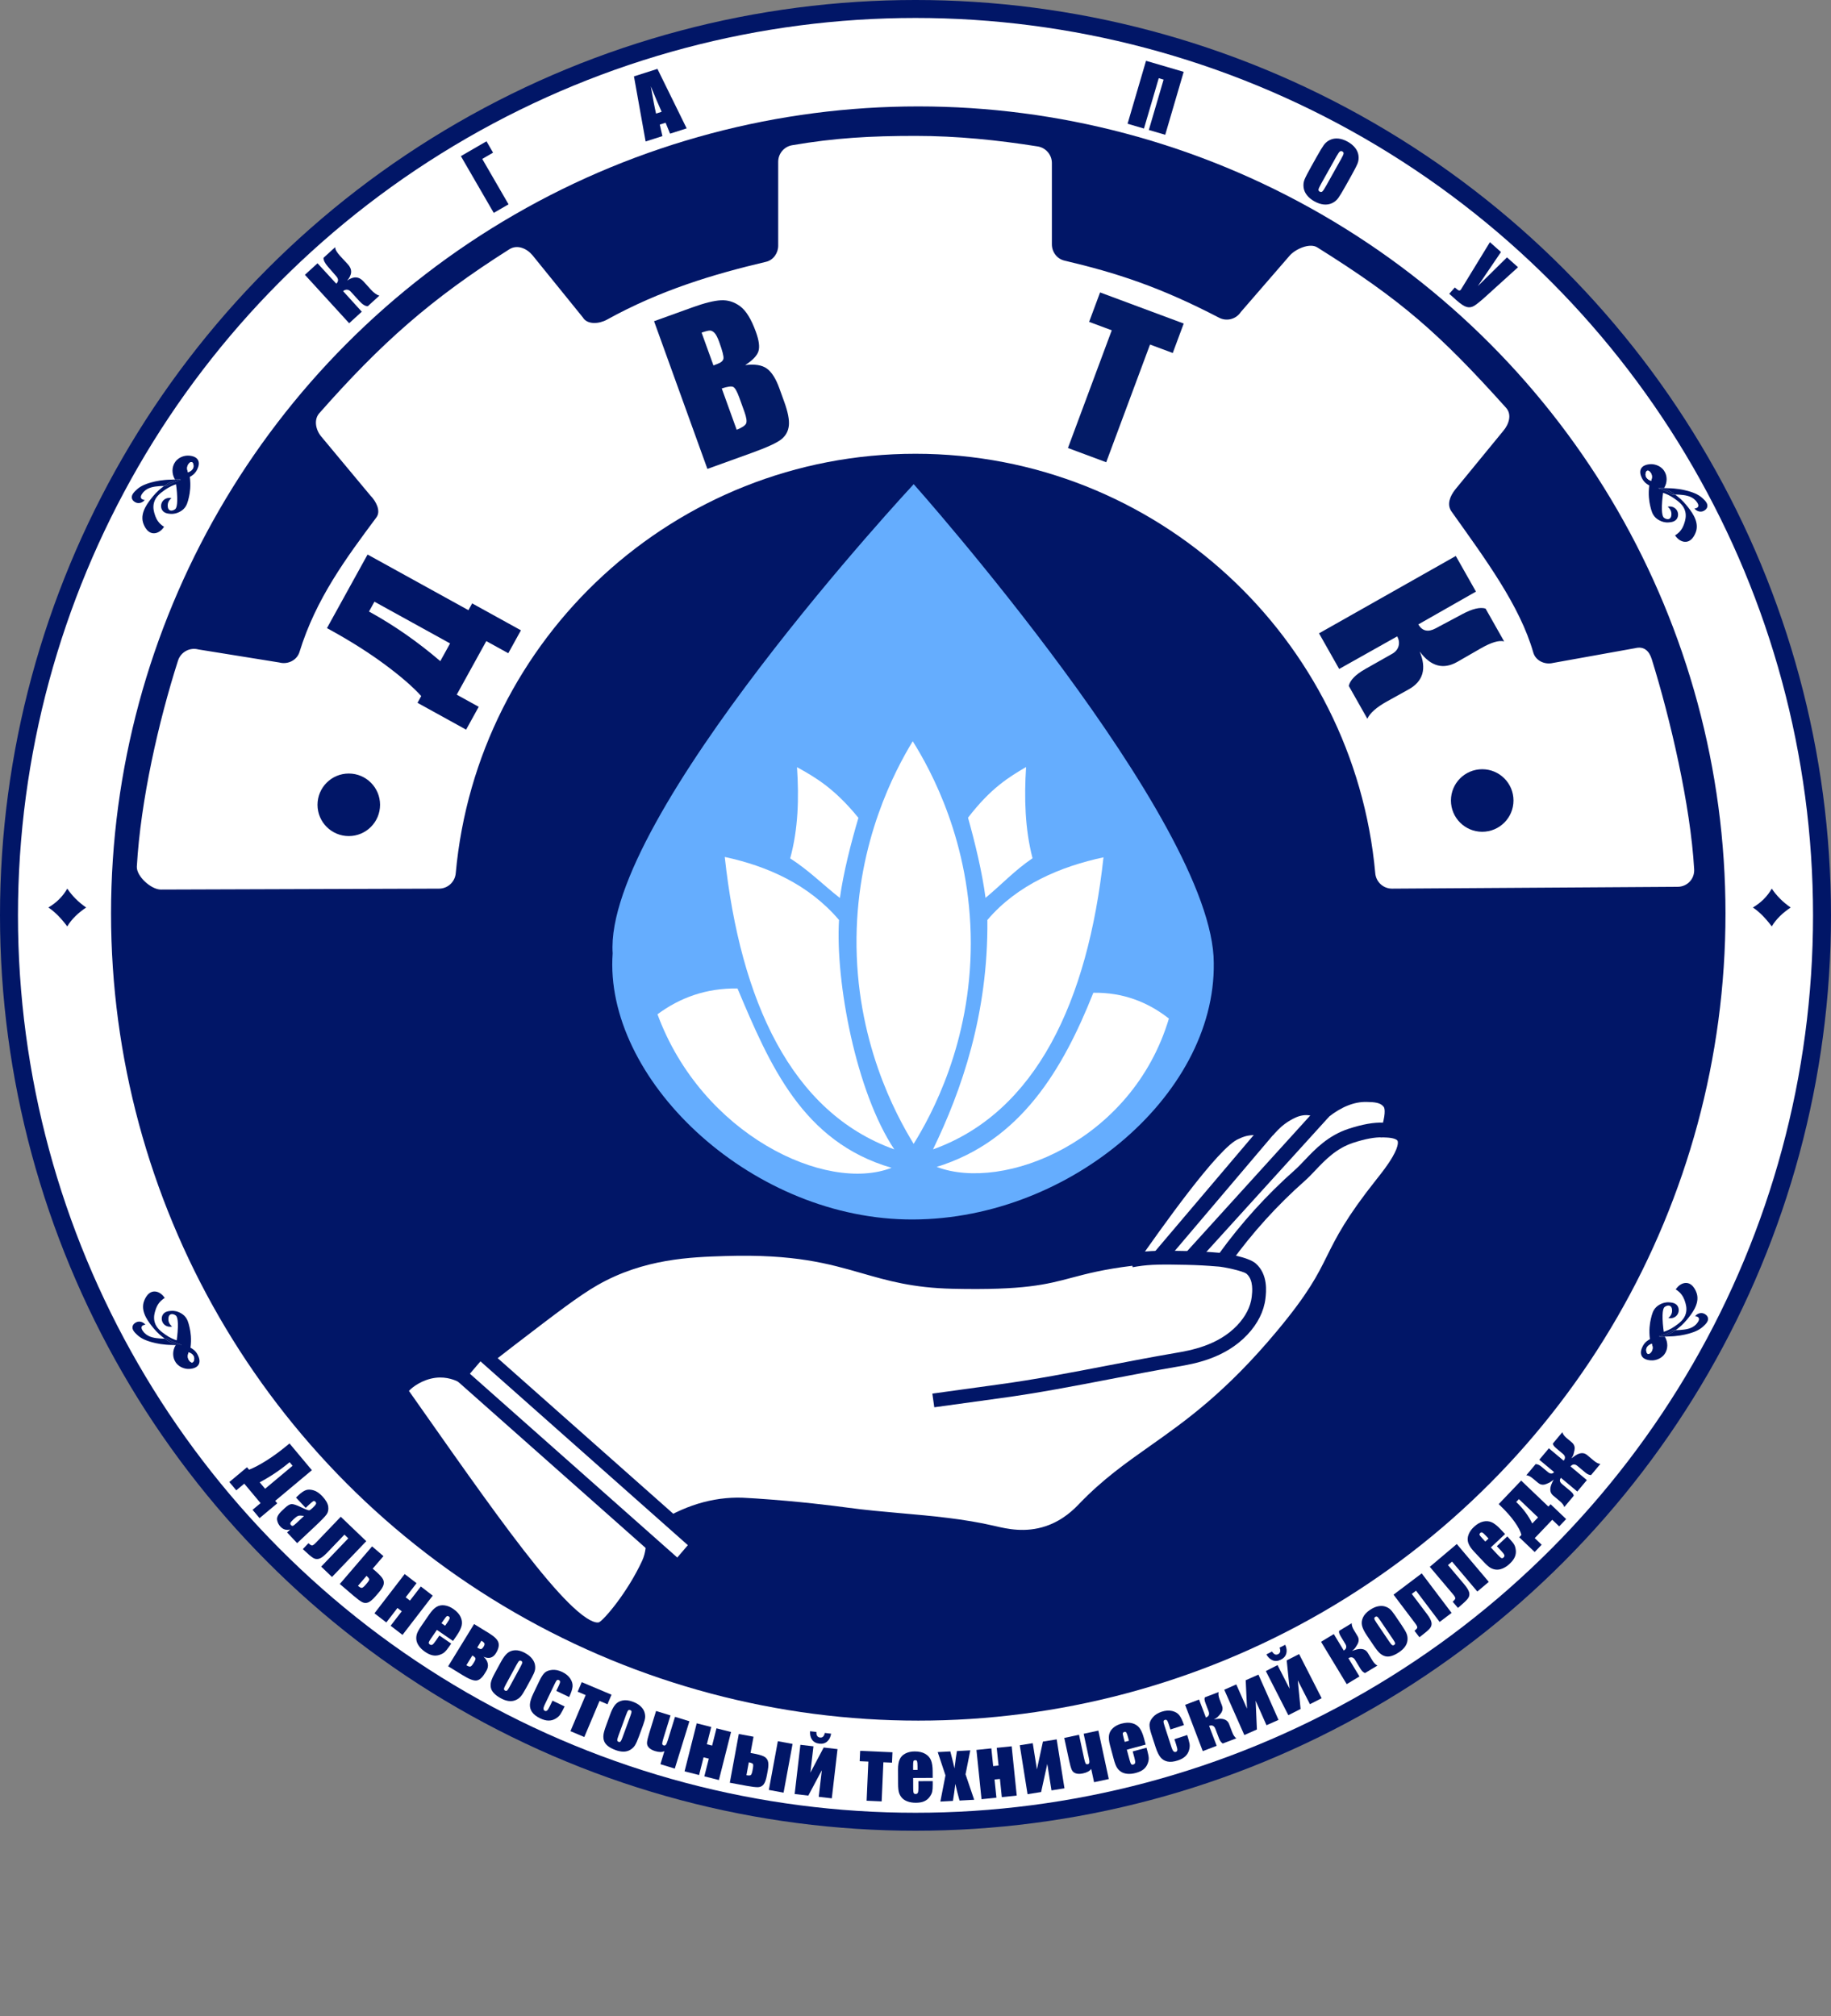 <?xml version="1.0" encoding="utf-8"?>
<!-- Generator: Adobe Illustrator 26.3.1, SVG Export Plug-In . SVG Version: 6.00 Build 0)  -->
<svg version="1.1" id="Слой_1" xmlns="http://www.w3.org/2000/svg" xmlns:xlink="http://www.w3.org/1999/xlink" x="0px" y="0px"
	 viewBox="0 0 1987 2188.447" style="enable-background:new 0 0 1987 2188.447;" xml:space="preserve">
<rect x="0" y="0" width="1987" height="2188.447" fill="#808080" stroke="none"/>
<style type="text/css">
	.st0{fill:#011667;}
	.st1{fill:#FFFFFF;}
	.st2{enable-background:new    ;}
	.st3{fill:#031B66;}
	.st4{fill:#65ADFE;}
</style>
<g id="Layer_1">
	<g>
		<circle class="st0" cx="993.5" cy="993.5" r="993.5"/>
	</g>
	<g>
		<circle class="st1" cx="993.5" cy="993.5" r="974"/>
	</g>
	<g>
		<circle class="st0" cx="996.5" cy="991.5" r="876"/>
	</g>
	<g id="Layer_4">
		<g>
			<path class="st1" d="M476.386,964.5c9.463,0,17.325-7.236,18.177-16.661
				C517.629,692.545,732.199,492.5,993.5,492.5s475.871,200.045,498.937,455.339
				c0.852,9.425,8.714,16.661,18.177,16.661L1820.5,962.5c10.489,0,18.595-8.528,18-19
				c-3.962-69.701-26.027-163.883-46-228c-2.881-9.25-8.601-14.35-18-12l-89.071,16.018
				c-8.986,2.246-18.944-2.353-21.497-11.256
				c-14.593-50.905-51.502-100.687-88.766-153.118
				c-5.349-7.526-1.667-16.644,4.056-23.874l52.003-63.442
				c6.275-7.328,9.719-17.906,3.12-25.252C1561.5,361.5,1520.5,325.5,1429.5,268.5
				c-8.353-5.232-24,2-30,9l-52.912,61.084c-5.1,7.809-15.299,10.582-23.575,6.281
				c-64.302-33.416-110.763-48.551-167.975-62.043
				c-8.043-1.897-13.538-9.363-13.538-17.627v-88.228
				c0-8.998-6.559-16.628-15.445-18.041c-43.175-6.862-87.448-11.427-132.555-11.427
				c-48.722,0-87.471,2.161-133.915,10.142C850.854,159.142,844.5,166.761,844.5,175.62
				v91.001c0,8.126-5.267,15.66-13.175,17.529
				c-57.209,13.522-114.449,30.602-172.733,62.828
				C650.256,351.588,637.336,352.707,632.5,344.5l-54.685-67.526
				C571.5,269.5,561.264,265.158,552.7,270.578C467.5,324.5,413.5,372.5,346.5,448.5
				c-6.111,6.932-4,18,2.086,25.271l53.37,64.069
				C408.011,543.963,413.635,554.587,408.5,561.5
				c-32.873,44.25-65.652,88.266-83.487,146.124
				c-2.799,9.082-12.78,13.899-21.95,11.404l-87.683-14.127
				c-9.44-2.568-19.216,2.764-22.196,12.082
				C172.108,782.882,152.587,868.631,148.5,940.5c-0.596,10.476,15.507,25,26,25l301.886-1
				H476.386z"/>
		</g>
	</g>
	<g class="st2">
		<path class="st3" d="M709.792,348.637l41.585-15.015
			c13.135-4.742,23.455-7.312,30.96-7.71c7.504-0.398,14.461,1.769,20.87,6.5
			c6.409,4.733,12.113,14.024,17.115,27.877
			c3.383,9.367,4.271,16.428,2.668,21.184c-1.604,4.755-6.372,9.682-14.305,14.782
			c10.424-1.3,18.264-0.043,23.521,3.771c5.256,3.812,9.77,10.938,13.537,21.373
			l5.365,14.858c3.911,10.834,5.57,19.305,4.979,25.416
			c-0.591,6.111-3.248,11.102-7.969,14.971c-4.722,3.869-15.466,8.832-32.231,14.885
			L767.668,508.938L709.792,348.637z M761.378,361.013l12.869,35.645
			c1.759-0.708,3.133-1.243,4.123-1.601c4.092-1.478,6.336-3.424,6.731-5.844
			c0.396-2.418-1.123-8.38-4.556-17.886c-1.811-5.016-3.542-8.363-5.193-10.045
			c-1.651-1.678-3.313-2.514-4.99-2.506
			C768.687,358.785,765.692,359.53,761.378,361.013z M783.256,421.609l16.194,44.853
			c5.803-2.319,9.215-4.595,10.236-6.83c1.021-2.233,0.365-6.586-1.971-13.055
			l-5.398-14.951c-2.479-6.865-4.707-10.76-6.683-11.689
			C793.659,419.011,789.531,419.566,783.256,421.609z"/>
	</g>
	<g class="st2">
		<path class="st3" d="M1284.572,351.163l-11.896,31.964l-24.664-9.179l-47.549,127.762
			l-41.535-15.459l47.549-127.762l-24.564-9.143l11.896-31.964L1284.572,351.163z"/>
	</g>
	<g class="st2">
		<path class="st3" d="M1579.832,603.432l21.872,38.665l-62.567,35.637
			c4.296,7.164,10.452,8.641,18.471,4.428l29.367-15.646
			c10.826-5.804,19.21-7.804,25.147-6.003l20.163,35.643
			c-5.574-1.443-13.994,1.062-25.259,7.516l-25.368,14.593
			c-15.324,8.829-28.997,5.114-41.016-11.146
			c7.742,18.679,3.762,32.381-11.943,41.104l-23.742,13.189
			c-11.274,6.297-18.309,12.534-21.103,18.711l-20.163-35.643
			c1.375-6.262,7.409-12.414,18.1-18.462l28.953-16.378
			c3.665-2.074,5.979-4.855,6.949-8.346c0.968-3.492,0.48-7.026-1.463-10.604
			l-62.957,35.373l-21.873-38.665L1579.832,603.432z"/>
	</g>
	<g>
		<circle class="st0" cx="378.5" cy="873.5" r="33.941"/>
	</g>
	<g>
		<circle class="st0" cx="1608.5" cy="868.833" r="33.941"/>
	</g>
	<g>
		<path class="st4" d="M991.552,525.5c0,0-336.369,361.002-326.697,509.203
			c-9.672,134.901,145.788,285.068,318.099,288.801
			c172.572,3.739,336.369-133.001,334.219-278.351
			C1317.173,891.252,991.552,525.5,991.552,525.5z"/>
	</g>
	<g>
		<path class="st1" d="M1521.961,1234.463c-2.758-4.204-9.337-6.033-17.221-6.34
			c3.241-9.689,6.847-24.15,2.182-30.531c-5.66-7.741-15.765-7.937-23.886-8.094
			c-20.067-0.388-36.513,10.812-45.224,17.661
			c-2.557-0.587-4.901-1.075-6.971-1.474c-7.655-1.474-11.572-2.203-15.924-1.799
			c-7.724,0.717-13.361,3.839-17.693,6.295
			c-8.24,4.672-13.482,10.065-15.039,11.691c-0.96,1.003-1.896,1.988-2.838,2.978
			c-5.889-1.549-12.2,0.281-19.278,0.62
			c-11.067,0.529-16.064,3.754-18.067,4.529
			c-20.83,8.066-68.622,73.072-113.723,137.339
			c-86.28,10.561-72.125,27.648-194.209,24.95
			c-97.159-2.147-112.078-39.743-247.264-35.522
			c-42.671,1.332-91.545,3.82-141.546,32.375
			c-20.308,11.597-44.207,29.914-92.005,66.547
			c-21.259,16.293-38.615,30.079-50.426,39.569
			c-4.188-2.369-15.798-8.184-30.963-6.295
			c-21.484,2.676-37.407,18.709-35.387,21.583
			c102.642,145.956,186.015,266.974,215.858,256.298
			c7.412-2.652,34.201-35.089,50.426-70.145c5.231-11.301,4.967-23.006,5.308-32.375
			c21.114-15.155,52.516-31.987,92.005-32.375c2.702-0.027,6.18,0.017,19.463,0.899
			c50.986,3.388,91.405,8.842,99.082,9.892
			c52.997,7.248,107.118,7.635,159.24,19.784c12.159,2.834,34.389,8.431,59.273,0
			c20.982-7.109,33.842-20.8,38.925-26.079
			c62.364-64.768,121.089-75.212,214.974-187.952
			c67.51-81.068,41.075-80.387,107.929-164.57
			c8.324-10.482,30.547-37.96,23.001-49.461H1521.961z"/>
		<path class="st0" d="M648.296,1774.027c-16.433,0.002-39.574-20.226-76.901-66.571
			c-35.184-43.685-77.81-104.343-127.167-174.58l-13.068-18.591
			c-0.944-1.344-2.263-4.196-0.482-8.216c3.627-8.188,20.745-21.11,40.383-23.557
			c13.108-1.634,24.05,1.815,30.982,5.041
			c15.497-12.412,31.378-24.854,47.256-37.024
			c47.984-36.775,72.051-55.221,92.736-67.032
			c53.185-30.373,106.001-32.022,144.566-33.228
			c77.244-2.411,115.38,8.546,152.263,19.143
			c27.673,7.951,53.812,15.461,95.347,16.379
			c75.693,1.665,97.712-4.176,125.573-11.581
			c15.977-4.245,34.021-9.041,64.828-12.964
			c63.593-90.486,96.975-130.312,115.04-137.308
			c0.209-0.083,0.464-0.209,0.774-0.354c2.833-1.331,8.729-4.099,19.329-4.605
			c2.049-0.099,4.136-0.349,6.153-0.591c3.614-0.433,7.32-0.88,11.111-0.52
			l0.467-0.489c6.037-6.299,12.32-10.465,16.529-12.851
			c4.392-2.49,11.028-6.253,20.299-7.113c5.363-0.497,10.025,0.4,17.753,1.888
			c1.379,0.266,2.781,0.552,4.194,0.855c15.666-11.688,31.426-17.421,46.898-17.158
			c8.541,0.166,21.446,0.415,29.007,10.757c4.277,5.851,4.629,15.314,1.038,28.807
			c6.692,1.369,11.448,4.159,14.188,8.333l0,0
			c8.753,13.339-5.773,34.967-22.774,56.352l-0.571,0.719
			c-32.296,40.667-42.487,61.174-52.343,81.006
			c-10.659,21.448-20.727,41.707-55.681,83.681
			c-56.831,68.244-101.307,99.652-140.547,127.362
			c-25.812,18.228-50.19,35.444-74.739,60.939l-0.333,0.346
			c-5.731,5.96-19.153,19.916-41.189,27.381
			c-25.978,8.801-49.306,3.34-61.839,0.406l-0.995-0.232
			c-32.479-7.57-66.541-10.581-99.481-13.493
			c-19.416-1.716-39.492-3.49-59.164-6.181
			c-14.082-1.926-51.883-6.74-98.633-9.847
			c-12.991-0.862-16.38-0.909-18.965-0.885
			c-29.266,0.287-58.076,10.147-85.675,29.314
			c-0.261,9.113-0.606,20.43-5.805,31.665
			c-15.899,34.351-43.517,69.734-54.135,73.534
			C652.557,1773.668,650.485,1774.027,648.296,1774.027z M443.79,1509.646l11.075,15.757
			c49.226,70.049,91.739,130.546,126.655,173.899
			c18.384,22.825,33.076,38.896,44.915,49.127
			c15.187,13.126,21.563,13.021,23.648,12.317
			c5.294-2.547,30.695-32.024,46.78-66.777c4.102-8.862,4.373-18.337,4.612-26.696
			c0.031-1.087,0.062-2.15,0.099-3.185l0.116-3.186l2.59-1.858
			c30.607-21.968,62.816-33.271,95.731-33.594c2.842-0.025,6.507,0.02,19.958,0.914
			c47.157,3.133,85.315,7.993,99.532,9.937
			c19.364,2.648,39.284,4.409,58.547,6.112
			c33.389,2.951,67.914,6.003,101.287,13.782l1.006,0.235
			c12.061,2.822,32.247,7.547,54.705-0.062
			c19.035-6.448,30.917-18.804,35.991-24.079l0.339-0.353
			c25.405-26.384,50.274-43.947,76.604-62.541
			c38.586-27.248,82.319-58.132,138.056-125.062
			c33.98-40.805,43.719-60.401,54.029-81.148
			c10.155-20.435,20.656-41.565,53.805-83.305l0.575-0.725
			c4.306-5.416,11.514-14.482,16.712-23.475c7.719-13.349,5.633-17.253,5.369-17.653
			v-0.001c-0.914-1.393-4.615-3.121-12.038-3.409l-8.662-0.336l2.75-8.221
			c5.23-15.637,4.408-22.842,3.099-24.634c-3.489-4.771-9.978-5.261-18.764-5.431
			c-13.24-0.274-27.027,5.219-41.082,16.271l-2.442,1.921l-3.029-0.695
			c-2.277-0.522-4.547-1.003-6.748-1.427c-7.52-1.448-10.708-2.029-14.091-1.708
			c-6.49,0.602-11.258,3.305-15.089,5.477c-3.454,1.958-8.608,5.375-13.554,10.534
			l-5.472,5.742l-3.712-0.977c-2.791-0.733-6.239-0.321-10.233,0.158
			c-2.245,0.27-4.566,0.548-7.081,0.668c-8.027,0.384-12.189,2.339-14.425,3.389
			c-0.647,0.304-1.18,0.545-1.607,0.711
			c-21.971,8.507-86.468,100.412-110.748,135.01l-1.66,2.367l-2.87,0.352
			c-31.681,3.878-49.883,8.715-65.943,12.983
			c-27.716,7.366-51.654,13.728-129.199,12.013
			c-43.219-0.955-70.144-8.69-98.65-16.881
			c-35.92-10.319-73.064-20.992-148.268-18.643
			c-37.201,1.162-88.149,2.754-138.526,31.522
			c-19.921,11.376-43.755,29.643-91.239,66.034
			c-16.96,12.999-33.887,26.281-50.344,39.505l-3.436,2.76l-3.836-2.17
			c-4.794-2.712-14.672-7.034-26.959-5.502
			C458.499,1497.178,447.514,1505.439,443.79,1509.646z"/>
	</g>
	<g>
		<path class="st0" d="M1013.886,1527.415l-2.098-14.854
			c23.365-3.3,47.489-6.63,71.703-9.898
			c39.615-5.347,79.655-13.067,118.376-20.534
			c23.997-4.628,48.811-9.413,73.338-13.6l0.2-0.034
			c16.168-2.759,46.264-7.895,67.271-30.101
			c9.041-9.558,14.467-20.201,15.69-30.779
			c0.632-5.462,2.111-18.251-5.493-25.008c-3.671-3.216-26.077-7.823-31.425-8
			l-0.511-0.026c-10.988-0.949-22.134-1.546-33.126-1.772
			c-26.732-0.551-39.059-0.554-53.536,1.71c-1.727,0.27-3.449,0.562-5.117,0.867
			l-2.699-14.756c1.795-0.328,3.646-0.642,5.499-0.932
			c15.668-2.448,28.497-2.457,56.163-1.886
			c11.303,0.232,22.763,0.845,34.061,1.819
			c4.994,0.339,32.303,4.341,40.654,11.763
			c13.438,11.94,11.254,30.832,10.431,37.943
			c-1.599,13.822-8.408,27.435-19.694,39.365
			c-24.447,25.842-57.752,31.525-75.645,34.579l-0.2,0.034
			c-24.369,4.159-49.102,8.929-73.021,13.541
			c-38.926,7.506-79.177,15.268-119.211,20.671
			C1061.314,1520.793,1037.221,1524.119,1013.886,1527.415z"/>
	</g>
	<g>
		<path class="st0" d="M1335.59,1370.444l-12.971-9.369
			c24.17-33.463,51.952-64.16,82.575-91.237
			c3.411-3.017,6.939-6.734,10.675-10.671
			c11.334-11.944,25.44-26.811,47.884-34.109
			c14.935-4.857,27.437-7.05,37.169-6.547l-0.844,15.979
			c-7.652-0.409-18.501,1.596-31.376,5.783
			c-18.581,6.044-30.612,18.722-41.228,29.908
			c-3.983,4.197-7.745,8.162-11.682,11.644
			C1386.053,1308.12,1359.069,1337.937,1335.59,1370.444z"/>
	</g>
	<g>
		<path class="st0" d="M1298.32,1370.681l-11.859-10.74
			c22.269-24.585,47.582-52.458,72.062-79.414
			c24.477-26.951,49.787-54.82,72.047-79.396l11.859,10.74
			c-22.269,24.585-47.582,52.458-72.062,79.414
			C1345.891,1318.235,1320.58,1346.104,1298.32,1370.681z"/>
	</g>
	<g>
		<path class="st0" d="M1263.981,1370.494l-12.186-10.367
			c18.867-22.177,39.419-46.435,59.295-69.894
			c19.88-23.465,40.438-47.729,59.316-69.917l12.186,10.367
			c-18.867,22.177-39.419,46.435-59.295,69.894
			C1303.418,1324.042,1282.86,1348.306,1263.981,1370.494z"/>
	</g>
	<g>
		<path class="st0" d="M73,1005.478c-6.803-9.03-13.636-16.018-20.506-20.506
			C61.559,979.611,68.315,972.723,73,964.466c5.188,7.714,11.926,14.602,20.506,20.506
			C84.97,990.695,77.854,997.347,73,1005.478z"/>
	</g>
	<g>
		<path class="st0" d="M1922.722,1005.478c-6.803-9.03-13.636-16.018-20.506-20.506
			c9.065-5.361,15.821-12.249,20.506-20.506
			c5.188,7.714,11.926,14.602,20.506,20.506
			C1934.692,990.695,1927.577,997.347,1922.722,1005.478z"/>
	</g>
	<g class="st2">
		<path class="st0" d="M565.315,684.112l-13.729,24.881l-23.855-13.163l-32.083,58.143
			l23.855,13.163l-13.682,24.796l-52.756-29.11l4.058-7.354
			c-9.205-10.135-22.371-21.545-39.501-34.232
			c-17.129-12.686-36.665-25.084-58.612-37.193l-4.189-2.312l44.066-79.86
			l109.443,60.39l4.058-7.354L565.315,684.112z M488.422,698.343l-82.083-45.292
			l-5.897,10.688l1.025,0.566c26.506,14.626,51.952,32.386,76.339,53.277
			L488.422,698.343z"/>
	</g>
</g>
<g id="Layer_5">
	<g>
		<path class="st1" d="M990.5,804.5c-19.665,32.378-59.832,108.346-61,213
			c-1.241,111.228,42.274,191.843,62,224c19.397-31.299,62.079-109.508,62-218
			C1053.42,914.252,1010.025,835.686,990.5,804.5z"/>
	</g>
	<g>
		<path class="st1" d="M1069.5,974.5c17.062-14.142,31.756-29.964,51-43
			c-8.286-32.122-9.11-65.344-7-99c-18.277,10.731-38.122,22.607-63,55
			C1057.985,914.197,1066,947.242,1069.5,974.5z"/>
	</g>
	<g>
		<path class="st1" d="M1197.5,930.5c-16.989,155.915-73.057,276.861-185,317c31-64,60-147,59-249
			C1104.293,959.925,1151.366,940.426,1197.5,930.5z"/>
	</g>
	<g>
		<path class="st1" d="M786.5,930.111c17.017,155.915,71.871,277.25,184,317.389
			c-41.641-62.457-64-182-60-249C877.653,959.925,832.711,940.037,786.5,930.111z"/>
	</g>
	<g>
		<path class="st1" d="M1186.5,1077.5c31.984-0.478,58.837,9.869,82,28
			c-39.95,133.659-179.926,188.545-252,161C1107.616,1238.456,1153.5,1160.5,1186.5,1077.5z"/>
	</g>
	<g>
		<path class="st1" d="M800.344,1072.85c-33.874-0.478-62.313,9.869-86.844,28
			c48.091,130.673,182.734,194.27,254,166.65
			C871.001,1239.456,835.294,1155.85,800.344,1072.85z"/>
	</g>
	<g>
		<path class="st1" d="M911.461,974.658c-18.053-14.142-33.6-29.964-53.961-43
			c8.767-32.122,9.639-65.344,7.406-99c19.338,10.731,40.335,22.607,66.658,55
			c-7.92,26.697-16.4,59.742-20.103,87H911.461z"/>
	</g>
</g>
<g id="Layer_2">
	<g class="st2">
		<g>
			<path class="st0" d="M330.894,298.275l13.689-12.51l20.342,22.131
				c2.514-2.417,2.54-5.06,0.077-7.928l-9.107-10.489
				c-3.372-3.864-4.969-7.088-4.79-9.672l12.619-11.531
				c-0.066,2.402,1.739,5.594,5.417,9.575l8.306,8.96
				c5.023,5.411,4.788,11.321-0.705,17.729c6.877-4.895,12.823-4.554,17.839,1.022
				l7.583,8.429c3.615,4,6.809,6.279,9.584,6.84l-12.62,11.531
				c-2.677,0.025-5.743-1.855-9.202-5.641l-9.367-10.251
				c-1.186-1.297-2.533-1.98-4.044-2.048c-1.512-0.067-2.903,0.46-4.179,1.584
				l20.271,22.314l-13.69,12.51L330.894,298.275z"/>
		</g>
	</g>
	<g class="st2">
		<g>
			<path class="st0" d="M535.078,165.683l-11.752,6.804l28.539,49.287l-16.049,9.292
				l-35.674-61.608l27.801-16.097L535.078,165.683z"/>
		</g>
	</g>
	<g class="st2">
		<g>
			<path class="st0" d="M713.447,74.767l31.715,64.561l-18.012,5.75l-4.835-11.881
				l-6.304,2.013l2.829,12.521l-18.222,5.816l-12.646-70.647L713.447,74.767z
				 M718.018,121.329c-3.342-7.392-7.267-16.594-11.771-27.61
				c2.348,13.552,4.249,23.401,5.705,29.548L718.018,121.329z"/>
		</g>
	</g>
	<g class="st2">
		<g>
			<path class="st0" d="M1264.504,146.292l-17.796-5.217l16.024-54.652l-5.271-1.546
				l-16.024,54.652l-17.796-5.218l20.031-68.315l40.862,11.981L1264.504,146.292z"/>
		</g>
	</g>
	<g class="st2">
		<g>
			<path class="st0" d="M1460.143,201.932c-3.49,6.238-6.11,10.572-7.855,13.002
				c-1.748,2.432-3.994,4.287-6.743,5.568s-5.763,1.761-9.039,1.438
				c-3.276-0.324-6.667-1.466-10.169-3.426c-3.323-1.86-6.004-4.075-8.042-6.642
				c-2.037-2.567-3.253-5.389-3.647-8.464c-0.395-3.074-0.029-5.976,1.095-8.703
				c1.124-2.729,3.476-7.288,7.052-13.68l5.946-10.622
				c3.491-6.237,6.11-10.571,7.856-13.002c1.746-2.43,3.994-4.286,6.743-5.567
				s5.761-1.761,9.038-1.438s6.667,1.465,10.17,3.426
				c3.322,1.859,6.004,4.074,8.041,6.643c2.038,2.566,3.254,5.388,3.648,8.462
				c0.395,3.075,0.029,5.977-1.096,8.704c-1.123,2.729-3.475,7.288-7.052,13.679
				L1460.143,201.932z M1455.418,172.496c1.617-2.889,2.491-4.825,2.623-5.81
				c0.13-0.984-0.303-1.755-1.299-2.313c-0.844-0.472-1.672-0.507-2.484-0.106
				c-0.812,0.402-2.112,2.2-3.901,5.396l-16.228,28.99
				c-2.018,3.604-3.115,5.91-3.293,6.919c-0.179,1.008,0.27,1.812,1.344,2.413
				c1.098,0.615,2.074,0.523,2.924-0.276c0.851-0.8,2.299-3.027,4.346-6.683
				L1455.418,172.496z"/>
		</g>
	</g>
	<g class="st2">
		<g>
			<path class="st0" d="M1647.354,290.041l-35.145,31.841
				c-5.545,5.023-9.657,8.354-12.334,9.991c-2.676,1.637-5.416,2.068-8.219,1.296
				c-2.805-0.772-6.436-3.147-10.896-7.126l-8.067-7.193l6.112-6.854l0.821,0.732
				c1.817,1.62,3.072,2.474,3.763,2.561c0.691,0.085,1.309-0.179,1.854-0.79
				c0.038-0.045,1.112-1.777,3.219-5.197l28.396-46.452l11.996,10.697
				l-25.123,37.006l31.635-31.2L1647.354,290.041z"/>
		</g>
	</g>
	<g id="Layer_3">
		<g>
			<g>
				<polygon class="st1" points="756.947,1676.335 735.718,1701.164 499.435,1491.711 
					520.664,1466.881 				"/>
			</g>
			<g>
				<path class="st0" d="M736.457,1711.842l-247.509-219.405l30.978-36.233l247.509,219.406
					L736.457,1711.842z M509.923,1490.985l225.056,199.502l11.48-13.427L521.403,1477.559
					L509.923,1490.985z"/>
			</g>
		</g>
		<g class="st2">
			<g>
				<path class="st0" d="M281.653,1647.737l-7.567-9.047l8.673-7.254l-17.681-21.139
					l-8.673,7.254l-7.541-9.016l19.18-16.043l2.236,2.674
					c5.303-2.04,11.693-5.422,19.173-10.146s15.208-10.423,23.187-17.096
					l1.524-1.274l24.286,29.034l-39.791,33.282l2.236,2.674L281.653,1647.737z
					 M287.686,1615.851l29.843-24.963l-3.25-3.885l-0.373,0.312
					c-9.637,8.061-20.327,15.241-32.07,21.541L287.686,1615.851z"/>
			</g>
		</g>
		<g class="st2">
			<g>
				<path class="st0" d="M331.719,1636.586l-10.512-11.199l2.63-2.469
					c3.033-2.847,5.701-4.693,8.002-5.538c2.301-0.845,5.071-0.806,8.311,0.12
					c3.24,0.924,6.44,3.07,9.603,6.439c3.79,4.037,5.933,7.751,6.429,11.141
					c0.494,3.39-0.104,6.267-1.793,8.631c-1.69,2.365-5.775,6.589-12.256,12.672
					l-19.679,18.474l-10.901-11.612l3.494-3.28
					c-2.085,0.587-4.018,0.632-5.8,0.138c-1.783-0.496-3.422-1.541-4.92-3.137
					c-1.96-2.088-3.172-4.555-3.637-7.396c-0.465-2.844,1.283-6.125,5.242-9.842
					l3.221-3.023c2.935-2.755,5.369-4.169,7.302-4.241
					c1.933-0.073,5.328,1.058,10.186,3.39c5.216,2.478,8.22,3.604,9.01,3.382
					c0.792-0.224,2.004-1.103,3.64-2.638c2.048-1.924,3.239-3.328,3.573-4.217
					c0.333-0.887,0.168-1.686-0.498-2.395c-0.759-0.809-1.492-1.065-2.198-0.771
					c-0.708,0.292-2.154,1.465-4.341,3.518L331.719,1636.586z M329.892,1645.416
					c-3.192-0.598-5.404-0.605-6.636-0.023c-1.233,0.582-2.735,1.706-4.508,3.37
					c-2.029,1.905-3.214,3.267-3.555,4.088c-0.342,0.82-0.144,1.625,0.596,2.413
					c0.703,0.748,1.392,1.019,2.068,0.811c0.674-0.207,1.999-1.236,3.968-3.086
					L329.892,1645.416z"/>
			</g>
		</g>
		<g class="st2">
			<g>
				<path class="st0" d="M348.553,1700.349l29.399-30.71l-4.186-4.008l-18.778,19.615
					c-3.418,3.57-6.271,5.73-8.558,6.479c-2.287,0.747-4.495,0.465-6.625-0.846
					c-2.131-1.311-5.206-3.89-9.227-7.738l-1.932-1.85l6.082-6.354
					c1.521,1.42,2.736,2.221,3.649,2.4c0.91,0.182,2.413-0.822,4.505-3.007
					l26.905-28.104l27.694,26.514l-37.19,38.847L348.553,1700.349z"/>
			</g>
		</g>
		<g class="st2">
			<g>
				<path class="st0" d="M407.687,1732.345c-3.202,3.731-5.935,6.034-8.196,6.905
					c-2.262,0.872-4.497,0.707-6.705-0.494c-2.209-1.201-5.426-3.613-9.649-7.238
					l-14.363-12.324l35.021-40.814l12.333,10.584l-11.665,13.594l2.03,1.741
					c3.957,3.396,6.707,6.165,8.25,8.309c1.543,2.144,2.09,4.409,1.641,6.801
					s-2.162,5.32-5.135,8.784L407.687,1732.345z M396.616,1720.229l1.399-1.631
					c1.812-2.111,2.701-3.574,2.668-4.386c-0.034-0.812-1.007-2.093-2.923-3.843
					l-9.29,10.826c1.64,1.407,2.933,2.152,3.878,2.232
					C393.292,1723.51,394.715,1722.442,396.616,1720.229z"/>
			</g>
		</g>
		<g class="st2">
			<g>
				<path class="st0" d="M436.808,1774.467l-12.913-9.936l12.084-15.707l-4.658-3.583
					l-12.084,15.708l-12.88-9.91l32.792-42.625l12.88,9.91l-11.788,15.321
					l4.658,3.583l11.788-15.321l12.913,9.935L436.808,1774.467z"/>
			</g>
		</g>
		<g class="st2">
			<g>
				<path class="st0" d="M491.606,1781.03l-17.462-12.015l-6.593,9.582
					c-1.378,2.003-2.122,3.394-2.23,4.172c-0.109,0.778,0.248,1.45,1.072,2.017
					c1.023,0.705,1.972,0.791,2.846,0.262c0.873-0.531,2.068-1.898,3.583-4.102
					l4.021-5.844l12.788,8.799l-2.251,3.271c-1.883,2.738-3.503,4.723-4.859,5.955
					c-1.356,1.231-3.242,2.246-5.659,3.042c-2.417,0.797-4.887,0.941-7.409,0.437
					c-2.522-0.506-5.252-1.769-8.19-3.79c-2.85-1.961-5.081-4.103-6.695-6.427
					c-1.616-2.324-2.535-4.621-2.76-6.893c-0.227-2.27,0.021-4.428,0.741-6.475
					c0.718-2.047,2.212-4.717,4.479-8.012l8.891-12.922
					c2.665-3.873,5.289-6.568,7.875-8.085c2.585-1.518,5.478-2.052,8.679-1.604
					c3.2,0.448,6.348,1.736,9.442,3.865c3.784,2.604,6.412,5.469,7.884,8.596
					c1.471,3.129,1.888,6.219,1.247,9.271c-0.641,3.051-2.439,6.727-5.394,11.021
					L491.606,1781.03z M483.045,1764.515l2.229-3.239
					c1.577-2.292,2.473-3.856,2.688-4.693c0.214-0.836-0.058-1.515-0.813-2.035
					c-0.935-0.644-1.709-0.757-2.322-0.343c-0.614,0.414-1.778,1.868-3.493,4.36
					l-2.229,3.239L483.045,1764.515z"/>
			</g>
		</g>
		<g class="st2">
			<g>
				<path class="st0" d="M526.094,1816.265c-2.869,4.676-5.84,7.233-8.917,7.676
					c-3.076,0.442-8.023-1.428-14.84-5.61l-15.994-9.812l28.124-45.839
					l16.478,10.109c5.642,3.461,8.956,6.777,9.942,9.949
					c0.985,3.173,0.094,7.016-2.675,11.529c-3.18,5.183-7.682,6.477-13.509,3.884
					c2.526,2.185,4.069,4.646,4.625,7.38c0.558,2.734,0.03,5.414-1.58,8.04
					L526.094,1816.265z M513.521,1805.603l0.954-1.555
					c1.215-1.98,1.708-3.379,1.483-4.2c-0.227-0.82-1.341-1.845-3.344-3.074
					l-6.506,10.605c1.865,1.145,3.263,1.63,4.195,1.455
					C511.232,1808.661,512.306,1807.584,513.521,1805.603z M517.871,1788.206
					c2.118,1.301,3.576,1.83,4.374,1.59c0.797-0.24,1.676-1.143,2.637-2.709
					c0.805-1.312,1.098-2.385,0.879-3.215c-0.219-0.833-1.33-1.863-3.333-3.093
					L517.871,1788.206z"/>
			</g>
		</g>
		<g class="st2">
			<g>
				<path class="st0" d="M577.125,1820.687l-6.291,11.573c-2.311,4.249-4.217,7.249-5.722,8.998
					c-1.505,1.75-3.425,3.104-5.761,4.064c-2.337,0.96-4.825,1.252-7.466,0.877
					c-2.641-0.374-5.385-1.336-8.233-2.885c-3.182-1.729-5.685-3.544-7.512-5.444
					c-1.827-1.899-2.968-3.889-3.423-5.966c-0.455-2.076-0.399-4.259,0.171-6.55
					c0.567-2.289,1.942-5.439,4.123-9.452l6.581-12.105
					c2.387-4.392,4.726-7.563,7.018-9.517c2.291-1.953,5.078-3.006,8.36-3.158
					c3.281-0.154,6.845,0.814,10.69,2.905c3.228,1.755,5.738,3.742,7.53,5.961
					c1.792,2.22,2.896,4.442,3.317,6.669c0.418,2.228,0.416,4.285-0.012,6.176
					C580.067,1814.722,578.943,1817.341,577.125,1820.687z M564.676,1809.307
					c1.316-2.421,2.014-4.017,2.095-4.788c0.081-0.771-0.306-1.389-1.16-1.854
					c-0.854-0.464-1.596-0.459-2.223,0.016c-0.626,0.474-1.598,1.921-2.914,4.342
					l-11.594,21.329c-1.213,2.231-1.861,3.763-1.944,4.595
					c-0.083,0.83,0.291,1.472,1.122,1.924c0.854,0.465,1.586,0.463,2.195-0.007
					c0.608-0.469,1.468-1.724,2.578-3.766L564.676,1809.307z"/>
			</g>
		</g>
		<g class="st2">
			<g>
				<path class="st0" d="M617.62,1841.879l-13.927-6.668l2.677-5.592
					c0.934-1.95,1.408-3.349,1.424-4.193c0.016-0.848-0.403-1.475-1.256-1.883
					c-0.854-0.408-1.571-0.377-2.155,0.092s-1.383,1.764-2.398,3.885
					l-10.954,22.882c-0.829,1.731-1.231,3.135-1.206,4.208
					c0.023,1.076,0.462,1.817,1.315,2.227c0.999,0.478,1.892,0.351,2.677-0.382
					c0.784-0.732,1.778-2.354,2.979-4.864l2.765-5.775l13.16,6.3
					c-1.879,3.863-3.41,6.702-4.594,8.517c-1.183,1.815-2.951,3.411-5.301,4.786
					c-2.352,1.376-4.884,2.051-7.597,2.024c-2.714-0.025-5.703-0.82-8.969-2.383
					c-4.167-1.995-7.129-4.289-8.882-6.881c-1.755-2.593-2.523-5.416-2.303-8.472
					c0.219-3.055,1.461-6.946,3.724-11.674l6.598-13.781
					c1.972-4.118,3.872-7.027,5.705-8.727c1.831-1.699,4.494-2.724,7.986-3.073
					c3.493-0.351,7.176,0.402,11.051,2.258c3.85,1.843,6.749,4.234,8.698,7.173
					c1.947,2.939,2.777,5.868,2.489,8.786
					C621.036,1833.584,619.802,1837.322,617.62,1841.879z"/>
			</g>
		</g>
		<g class="st2">
			<g>
				<path class="st0" d="M663.61,1839.366l-4.376,10.381l-8.626-3.637l-16.516,39.175
					l-15.049-6.346l16.516-39.174l-8.664-3.652l4.376-10.381L663.61,1839.366z"/>
			</g>
		</g>
		<g class="st2">
			<g>
				<path class="st0" d="M697.924,1872.221l-4.527,12.368
					c-1.663,4.543-3.11,7.789-4.343,9.74s-2.934,3.572-5.104,4.863
					c-2.171,1.292-4.59,1.946-7.257,1.961c-2.668,0.018-5.523-0.531-8.568-1.646
					c-3.4-1.245-6.142-2.674-8.228-4.285c-2.086-1.612-3.506-3.412-4.259-5.4
					c-0.755-1.987-1.02-4.155-0.791-6.504c0.226-2.349,1.125-5.666,2.694-9.955
					l4.737-12.939c1.718-4.693,3.566-8.174,5.548-10.441
					c1.98-2.268,4.583-3.717,7.808-4.349c3.223-0.633,6.891-0.196,11,1.309
					c3.45,1.263,6.226,2.861,8.322,4.794c2.098,1.934,3.517,3.971,4.259,6.111
					c0.74,2.142,1.038,4.178,0.892,6.111
					C699.961,1865.888,699.233,1868.644,697.924,1872.221z M683.942,1862.786
					c0.947-2.588,1.404-4.269,1.371-5.043s-0.506-1.329-1.419-1.664
					c-0.914-0.334-1.646-0.221-2.196,0.34c-0.551,0.562-1.3,2.135-2.247,4.723
					l-8.346,22.797c-0.873,2.386-1.289,3.995-1.25,4.83
					c0.04,0.834,0.503,1.414,1.392,1.739c0.913,0.335,1.637,0.225,2.171-0.328
					c0.532-0.553,1.198-1.92,1.998-4.103L683.942,1862.786z"/>
			</g>
		</g>
		<g class="st2">
			<g>
				<path class="st0" d="M732.282,1919.582l-15.606-4.815l4.362-14.135
					c-2.536,1.252-5.947,1.218-10.231-0.104c-2.97-0.916-5.208-2.186-6.714-3.81
					c-1.507-1.625-2.155-3.508-1.946-5.649c0.208-2.141,1.005-5.458,2.392-9.95
					l7.433-24.086l15.646,4.828l-7.66,24.822
					c-0.845,2.737-1.285,4.623-1.322,5.658c-0.037,1.034,0.5,1.723,1.611,2.065
					c0.929,0.287,1.706,0.06,2.331-0.68c0.624-0.741,1.335-2.401,2.132-4.983
					l7.827-25.365l15.606,4.816L732.282,1919.582z"/>
			</g>
		</g>
		<g class="st2">
			<g>
				<path class="st0" d="M780.145,1931.972l-15.796-3.99l4.854-19.215l-5.697-1.439
					l-4.854,19.215l-15.757-3.98l13.173-52.141l15.757,3.98l-4.735,18.742
					l5.697,1.439l4.735-18.742l15.796,3.99L780.145,1931.972z"/>
			</g>
		</g>
		<g class="st2">
			<g>
				<path class="st0" d="M832.239,1926.713c-0.893,4.834-2.097,8.197-3.614,10.088
					c-1.517,1.891-3.532,2.871-6.045,2.943c-2.514,0.072-6.507-0.396-11.98-1.406
					l-18.612-3.436l9.762-52.887l15.981,2.949l-3.251,17.615l2.63,0.486
					c5.127,0.945,8.896,1.957,11.308,3.035c2.411,1.076,4.024,2.762,4.837,5.055
					s0.805,5.686-0.024,10.176L832.239,1926.713z M816.579,1921.803l0.39-2.113
					c0.505-2.736,0.539-4.447,0.102-5.133c-0.437-0.684-1.923-1.303-4.459-1.852
					l-2.589,14.027c2.125,0.393,3.618,0.387,4.475-0.02
					C815.355,1926.309,816.049,1924.672,816.579,1921.803z M850.335,1945.672l-15.981-2.951
					l9.762-52.887l15.981,2.951L850.335,1945.672z"/>
			</g>
		</g>
		<g class="st2">
			<g>
				<path class="st0" d="M902.664,1951.843l-14.17-1.648l3.357-28.864l-14.669,27.549
					l-14.814-1.724l6.213-53.419l14.17,1.648l-3.329,28.621l14.439-27.329
					l15.016,1.747L902.664,1951.843z M895.088,1880.865l6.843,0.796
					c-0.585,3.632-1.994,6.446-4.226,8.444c-2.231,1.998-5.105,2.792-8.621,2.384
					c-3.542-0.412-6.156-1.852-7.841-4.319c-1.686-2.467-2.398-5.521-2.138-9.163
					l6.844,0.796c-0.106,3.715,1.196,5.729,3.908,6.044
					C892.595,1886.165,894.338,1884.506,895.088,1880.865z"/>
			</g>
		</g>
		<g class="st2">
			<g>
				<path class="st0" d="M968.499,1901.837l-0.497,11.255l-9.353-0.413l-1.875,42.473
					l-16.316-0.72l1.875-42.473l-9.394-0.415l0.497-11.255L968.499,1901.837z"/>
			</g>
		</g>
		<g class="st2">
			<g>
				<path class="st0" d="M1012.159,1929.662l-21.195,0.092l0.051,11.631
					c0.01,2.432,0.192,3.998,0.547,4.698c0.354,0.702,1.031,1.051,2.03,1.046
					c1.242-0.005,2.071-0.476,2.487-1.409c0.414-0.935,0.615-2.738,0.604-5.412
					l-0.03-7.093l15.521-0.067l0.018,3.972c0.015,3.323-0.184,5.877-0.595,7.662
					s-1.382,3.694-2.913,5.727c-1.531,2.033-3.478,3.562-5.837,4.585
					c-2.36,1.023-5.322,1.543-8.889,1.559c-3.458,0.015-6.514-0.472-9.166-1.46
					c-2.653-0.988-4.718-2.35-6.198-4.087c-1.481-1.735-2.509-3.649-3.085-5.741
					c-0.577-2.091-0.874-5.137-0.891-9.136l-0.068-15.684
					c-0.021-4.701,0.598-8.411,1.856-11.132c1.258-2.722,3.329-4.811,6.214-6.269
					c2.884-1.458,6.204-2.194,9.96-2.211c4.592-0.02,8.385,0.835,11.378,2.563
					c2.993,1.73,5.098,4.031,6.312,6.904c1.214,2.871,1.833,6.916,1.855,12.13
					L1012.159,1929.662z M995.708,1920.979l-0.018-3.932
					c-0.012-2.782-0.169-4.578-0.469-5.388c-0.302-0.809-0.911-1.212-1.829-1.207
					c-1.134,0.005-1.836,0.353-2.103,1.042c-0.268,0.69-0.394,2.549-0.381,5.574
					l0.017,3.932L995.708,1920.979z"/>
			</g>
		</g>
		<g class="st2">
			<g>
				<path class="st0" d="M1052.959,1899.765l-5.156,26.003l9.378,27.628l-15.895,0.843
					c-1.953-7.001-3.475-13.035-4.562-18.102c-0.75,6.438-1.611,12.599-2.582,18.479
					l-13.669,0.725l5.556-28.419l-8.401-25.285l13.669-0.725
					c2.786,10.861,4.3,17.031,4.542,18.51c1.093-9.25,1.959-15.546,2.602-18.888
					L1052.959,1899.765z"/>
			</g>
		</g>
		<g class="st2">
			<g>
				<path class="st0" d="M1103.361,1948.853l-16.206,1.666l-2.027-19.715l-5.846,0.602
					l2.027,19.715l-16.166,1.662l-5.502-53.498l16.166-1.662l1.978,19.23
					l5.846-0.602l-1.978-19.23l16.206-1.666L1103.361,1948.853z"/>
			</g>
		</g>
		<g class="st2">
			<g>
				<path class="st0" d="M1155.162,1940.971l-14.088,2.24l-4.562-28.698l-6.686,30.485
					l-14.729,2.342l-8.441-53.112l14.088-2.239l4.523,28.457l6.523-30.214
					l14.93-2.373L1155.162,1940.971z"/>
			</g>
		</g>
		<g class="st2">
			<g>
				<path class="st0" d="M1203.25,1930.903l-15.969,3.433l-3.109-14.462
					c-1.598,2.333-4.59,3.972-8.975,4.914c-3.037,0.653-5.611,0.642-7.719-0.04
					c-2.109-0.68-3.596-2.005-4.461-3.975c-0.865-1.969-1.793-5.252-2.781-9.848
					l-5.297-24.645l16.008-3.441l5.459,25.397c0.602,2.801,1.141,4.661,1.615,5.581
					c0.473,0.92,1.277,1.258,2.414,1.014c0.951-0.204,1.518-0.781,1.701-1.732
					c0.182-0.952-0.012-2.747-0.58-5.39l-5.578-25.952l15.967-3.433L1203.25,1930.903
					z"/>
			</g>
		</g>
		<g class="st2">
			<g>
				<path class="st0" d="M1243.288,1893.524l-20.465,5.52l3.028,11.229
					c0.633,2.348,1.211,3.815,1.733,4.401c0.521,0.588,1.265,0.752,2.231,0.491
					c1.199-0.323,1.879-0.991,2.041-2s-0.105-2.805-0.802-5.387l-1.847-6.848
					l14.986-4.042l1.035,3.834c0.865,3.209,1.327,5.729,1.387,7.561
					c0.061,1.831-0.389,3.925-1.349,6.281c-0.96,2.357-2.448,4.333-4.467,5.928
					c-2.02,1.593-4.75,2.854-8.193,3.782c-3.34,0.901-6.417,1.214-9.233,0.938
					c-2.817-0.274-5.163-1.062-7.039-2.362c-1.875-1.299-3.359-2.885-4.453-4.76
					c-1.092-1.873-2.159-4.741-3.201-8.602l-4.083-15.144
					c-1.225-4.539-1.577-8.284-1.058-11.237c0.519-2.952,1.985-5.502,4.401-7.65
					c2.415-2.148,5.435-3.712,9.062-4.689c4.434-1.195,8.32-1.341,11.656-0.437
					c3.336,0.906,5.959,2.591,7.869,5.056c1.91,2.466,3.545,6.216,4.902,11.25
					L1243.288,1893.524z M1225.161,1889.347l-1.023-3.796
					c-0.725-2.687-1.336-4.383-1.833-5.088c-0.499-0.705-1.191-0.938-2.078-0.699
					c-1.096,0.295-1.685,0.812-1.766,1.547c-0.082,0.735,0.271,2.564,1.06,5.485
					l1.023,3.796L1225.161,1889.347z"/>
			</g>
		</g>
		<g class="st2">
			<g>
				<path class="st0" d="M1284.836,1872.337l-14.686,4.768l-1.914-5.897
					c-0.668-2.057-1.289-3.396-1.859-4.02c-0.572-0.625-1.307-0.79-2.207-0.498
					s-1.398,0.809-1.498,1.552c-0.102,0.742,0.213,2.23,0.938,4.467l7.832,24.13
					c0.594,1.825,1.27,3.12,2.027,3.881c0.76,0.763,1.588,0.998,2.488,0.706
					c1.053-0.342,1.611-1.049,1.676-2.121c0.064-1.071-0.334-2.932-1.193-5.578
					l-1.977-6.091l13.877-4.505c1.301,4.095,2.148,7.207,2.541,9.338
					c0.395,2.13,0.213,4.506-0.543,7.121c-0.756,2.618-2.125,4.853-4.109,6.703
					c-1.984,1.852-4.697,3.336-8.141,4.453c-4.395,1.427-8.121,1.806-11.18,1.136
					c-3.057-0.668-5.559-2.185-7.506-4.551c-1.947-2.364-3.729-6.04-5.348-11.025
					l-4.717-14.532c-1.41-4.344-2.037-7.761-1.879-10.256
					c0.154-2.493,1.379-5.071,3.668-7.73c2.289-2.661,5.477-4.653,9.562-5.98
					c4.061-1.317,7.809-1.583,11.246-0.796c3.438,0.788,6.057,2.338,7.859,4.65
					C1281.596,1863.974,1283.277,1867.532,1284.836,1872.337z"/>
			</g>
		</g>
		<g class="st2">
			<g>
				<path class="st0" d="M1301.209,1844.607l7.443,19.533
					c3.206-1.223,4.16-3.537,2.862-6.943l-3.245-8.518
					c-1.309-3.432-1.49-5.617-0.547-6.554l14.732-5.614
					c-0.512,2.072-0.156,4.713,1.065,7.918l2.669,7.004
					c0.933,2.447,0.709,4.859-0.67,7.234c-0.501,0.885-1.714,2.33-3.639,4.334
					c-1.236,1.311-2.791,2.351-4.665,3.123c0.94-0.186,2.753-0.398,5.437-0.642
					c5.861-0.325,9.585,1.593,11.172,5.757l3.361,8.82
					c1.231,3.23,2.728,5.451,4.488,6.658l-14.731,5.614
					c-1.723-1.106-3.041-2.858-3.955-5.257l-4.039-10.6
					c-1.298-3.406-3.575-4.488-6.832-3.248l8.237,21.615l-15.111,5.758
					l-19.144-50.234L1301.209,1844.607z"/>
			</g>
		</g>
		<g class="st2">
			<g>
				<path class="st0" d="M1387.439,1866.711l-13.043,5.777l-11.77-26.568l1.356,31.182
					l-13.636,6.039l-21.782-49.17l13.043-5.777l11.671,26.344l-1.443-30.875
					l13.821-6.123L1387.439,1866.711z"/>
			</g>
		</g>
		<g class="st2">
			<g>
				<path class="st0" d="M1434.25,1843.18l-12.707,6.484l-13.209-25.884l3.064,31.06
					l-13.283,6.779l-24.445-47.902l12.707-6.484l13.097,25.666l-3.134-30.75
					l13.465-6.871L1434.25,1843.18z M1388.596,1788.309l6.137-3.131
					c1.525,3.347,1.914,6.47,1.164,9.371c-0.749,2.899-2.7,5.153-5.853,6.762
					c-3.177,1.621-6.15,1.872-8.92,0.754c-2.771-1.119-5.058-3.267-6.859-6.442
					l6.137-3.132c1.972,3.15,4.171,4.105,6.603,2.864
					C1389.459,1794.102,1389.989,1791.754,1388.596,1788.309z"/>
			</g>
		</g>
		<g class="st2">
			<g>
				<path class="st0" d="M1447.438,1773.56l10.829,17.879
					c2.935-1.778,3.458-4.227,1.569-7.345l-4.723-7.795
					c-1.902-3.143-2.474-5.259-1.713-6.351l13.484-8.167
					c-0.131,2.131,0.692,4.664,2.469,7.598l3.883,6.41
					c1.357,2.24,1.57,4.653,0.641,7.237c-0.334,0.961-1.268,2.601-2.802,4.917
					c-0.98,1.51-2.323,2.813-4.029,3.909c0.893-0.351,2.638-0.886,5.234-1.606
					c5.707-1.373,9.715-0.153,12.023,3.658l4.891,8.074
					c1.791,2.957,3.661,4.871,5.61,5.742l-13.484,8.168
					c-1.893-0.779-3.504-2.266-4.834-4.461l-5.877-9.702
					c-1.889-3.118-4.322-3.774-7.304-1.968l11.983,19.784l-13.831,8.378
					l-27.852-45.982L1447.438,1773.56z"/>
			</g>
		</g>
		<g class="st2">
			<g>
				<path class="st0" d="M1513.715,1753.016l7.38,10.91
					c2.711,4.006,4.496,7.079,5.357,9.221c0.861,2.141,1.18,4.469,0.957,6.984
					c-0.223,2.517-1.107,4.859-2.656,7.032c-1.547,2.173-3.663,4.167-6.349,5.983
					c-2.999,2.029-5.763,3.416-8.29,4.164c-2.527,0.749-4.818,0.847-6.872,0.295
					c-2.052-0.551-3.965-1.606-5.737-3.166c-1.771-1.557-3.936-4.227-6.494-8.01
					l-7.721-11.412c-2.801-4.141-4.541-7.677-5.221-10.61
					c-0.68-2.933-0.332-5.891,1.043-8.875c1.373-2.984,3.873-5.702,7.498-8.155
					c3.043-2.059,5.963-3.373,8.757-3.943c2.796-0.569,5.277-0.527,7.448,0.124
					c2.17,0.653,3.995,1.603,5.477,2.853
					C1509.772,1747.658,1511.581,1749.861,1513.715,1753.016z M1497.882,1758.832
					c-1.543-2.282-2.639-3.636-3.286-4.062c-0.647-0.426-1.374-0.367-2.179,0.178
					c-0.807,0.545-1.143,1.205-1.01,1.979s0.971,2.303,2.514,4.585l13.604,20.108
					c1.423,2.104,2.484,3.383,3.185,3.84c0.7,0.456,1.44,0.419,2.225-0.11
					c0.806-0.545,1.14-1.195,1.004-1.953c-0.137-0.755-0.855-2.096-2.157-4.021
					L1497.882,1758.832z"/>
			</g>
		</g>
		<g class="st2">
			<g>
				<path class="st0" d="M1562.314,1760.387l-25.629-33.922l-4.623,3.494l16.369,21.666
					c2.979,3.943,4.656,7.105,5.03,9.481c0.373,2.376-0.257,4.511-1.89,6.405
					c-1.635,1.895-4.672,4.52-9.111,7.875l-2.135,1.612l-5.303-7.018
					c1.645-1.274,2.629-2.347,2.952-3.22c0.324-0.87-0.427-2.514-2.25-4.928
					l-23.454-31.042l30.59-23.112l32.42,42.91L1562.314,1760.387z"/>
			</g>
		</g>
		<g class="st2">
			<g>
				<path class="st0" d="M1603.198,1727.389l-27.437-32.476l-4.427,3.74l17.523,20.742
					c3.19,3.776,5.037,6.841,5.539,9.194c0.502,2.353-0.011,4.519-1.538,6.499
					c-1.528,1.98-4.418,4.767-8.669,8.358l-2.044,1.727l-5.676-6.719
					c1.572-1.362,2.496-2.486,2.772-3.375c0.275-0.887-0.562-2.488-2.516-4.799
					l-25.108-29.72l29.286-24.742l34.707,41.081L1603.198,1727.389z"/>
			</g>
		</g>
		<g class="st2">
			<g>
				<path class="st0" d="M1633.312,1665.028l-15.455,14.505l7.959,8.48
					c1.664,1.773,2.864,2.797,3.602,3.068c0.736,0.272,1.47,0.066,2.199-0.618
					c0.906-0.851,1.191-1.759,0.86-2.726c-0.333-0.967-1.415-2.425-3.245-4.375
					l-4.854-5.172l11.318-10.621l2.718,2.896c2.274,2.423,3.869,4.429,4.784,6.016
					c0.914,1.587,1.504,3.646,1.768,6.177s-0.119,4.976-1.15,7.332
					c-1.03,2.357-2.846,4.756-5.445,7.195c-2.523,2.367-5.091,4.092-7.705,5.175
					c-2.615,1.084-5.056,1.494-7.322,1.229c-2.266-0.262-4.322-0.962-6.17-2.102
					c-1.846-1.138-4.137-3.165-6.874-6.08l-10.733-11.438
					c-3.217-3.428-5.292-6.565-6.224-9.415c-0.933-2.849-0.839-5.789,0.28-8.821
					c1.118-3.033,3.047-5.834,5.785-8.404c3.35-3.143,6.709-5.101,10.078-5.873
					s6.477-0.521,9.323,0.754c2.845,1.275,6.053,3.814,9.621,7.617L1633.312,1665.028
					z M1615.354,1669.878l-2.691-2.866c-1.904-2.029-3.242-3.238-4.014-3.625
					c-0.771-0.388-1.492-0.268-2.161,0.361c-0.827,0.775-1.104,1.509-0.829,2.195
					c0.273,0.688,1.447,2.135,3.518,4.34l2.69,2.867L1615.354,1669.878z"/>
			</g>
		</g>
		<g class="st2">
			<g>
				<path class="st0" d="M1699.584,1648.744l-7.557,7.915l-7.504-7.163l-19.029,19.934
					l7.505,7.164l-7.556,7.914l-16.798-16.034l2.407-2.521
					c-0.89-3.725-3.32-8.408-7.293-14.049
					c-3.972-5.641-9.289-11.642-15.954-18.004l-1.437-1.371l24.402-25.562
					l29.549,28.208l2.407-2.521L1699.584,1648.744z M1669.1,1646.93l-20.785-19.84
					l-2.938,3.078l0.41,0.392c7.23,6.903,12.902,14.558,17.016,22.966
					L1669.1,1646.93z"/>
			</g>
		</g>
		<g class="st2">
			<g>
				<path class="st0" d="M1736.721,1588.904l-10.143,12.123
					c-2.043-0.125-4.049-1.011-6.018-2.658l-8.699-7.278
					c-2.797-2.339-5.312-2.173-7.549,0.501l17.74,14.844l-10.377,12.401l-17.74-14.843
					c-1.889,2.258-1.436,4.557,1.359,6.896l8.699,7.278
					c2.818,2.357,4.043,4.175,3.678,5.454l-10.117,12.092
					c-0.566-2.059-2.176-4.198-4.826-6.416l-7.24-6.059
					c-3.418-2.859-4.016-7.005-1.793-12.439c0.611-1.529,1.406-3.174,2.381-4.93
					c-0.648,0.691-2.182,1.787-4.598,3.287c-2.725,1.279-4.637,2.005-5.732,2.179
					c-2.418,0.407-4.643-0.237-6.672-1.937l-5.562-4.653
					c-2.631-2.2-5.01-3.399-7.137-3.593l10.117-12.091
					c2.061,0.104,4.076,0.979,6.043,2.625l6.99,5.849
					c2.797,2.34,5.113,2.412,6.951,0.215l-16.031-13.413l10.377-12.401l16.031,13.412
					c2.201-2.631,1.904-5.117-0.891-7.457l-6.99-5.848
					c-2.818-2.357-4.043-4.175-3.678-5.454L1695.438,1554.469
					c0.549,2.079,2.139,4.221,4.77,6.421l5.562,4.653
					c2.029,1.699,3.066,3.764,3.109,6.195c0.021,1.11-0.357,3.12-1.135,6.026
					c-0.479,1.749-1.285,3.452-2.424,5.106c0.715-0.601,2.193-1.672,4.434-3.215
					c4.955-3.145,9.143-3.287,12.561-0.428l7.238,6.057
					C1732.205,1587.504,1734.594,1588.711,1736.721,1588.904z"/>
			</g>
		</g>
		<g>
			<g>
				<g>
					<path class="st0" d="M1800.5,1450.5c-0.06-0.448,3.415-0.959,8-3c3.099-1.38,5.464-2.906,7-4
						c0.786,0.066,1.797,0.129,2.973,0.154c3.864-2.76,8.155-6.433,12.027-11.154
						c5.205-6.346,13.91-16.958,11-28c-0.177-0.672-3.115-11.232-11-12
						c-4.439-0.432-9.025,2.377-12,7c1.074,0.625,2.516,1.586,4,3
						c3.898,3.714,5.323,7.922,6,10c0.883,2.71,2.449,7.521,1,13
						c-1.8,6.802-7.181,10.6-12,14c-4.695,3.313-9.115,5.063-12,6
						c-0.311-2.138-0.709-5.24-1-9c-1.162-15.02,1.184-17.328,2-18
						c1.632-1.345,4.265-2.015,6-1c2.374,1.389,2.054,5.339,2,6
						c-0.317,3.913-3.198,6.362-4,7c3.973,0.923,8.024-0.727,10-4
						c1.673-2.771,1.668-6.386,0-9c-2.208-3.462-6.457-3.799-9-4
						c-7.916-0.627-13.54,4.562-14,5c-3.696,3.519-4.714,7.571-6,13
						c-1.119,4.726-2.286,12.324-1,22c-1.565,0.78-5.687,3.097-8,8
						c-0.868,1.839-2.927,6.205-1,10c2.717,5.352,11.058,5.036,12,5
						c0.764-0.029,8.476-0.451,13-7c3.734-5.405,3.777-12.794,0.129-18.779
						C1801.731,1450.951,1800.534,1450.757,1800.5,1450.5z M1792.5,1466.5
						c-0.715,1.264-2.447,3.388-4,3c-1.542-0.385-2.252-3.082-2-5
						c0.352-2.677,2.725-4.944,6-6C1792.86,1459.346,1794.382,1463.172,1792.5,1466.5z"/>
				</g>
			</g>
			<g>
				<g>
					<path class="st0" d="M1853.5,1430.5c-0.513-2.516-2.848-4.327-5-5c-3.127-0.978-6.706,0.186-9,3
						c0.893,0.087,3.208,0.424,4,2c1.273,2.532-2.356,6.327-3,7
						c-4.759,4.977-11.92,5.575-17,6c-1.893,0.158-3.587,0.185-5.027,0.154
						c-4.942,3.53-9.183,5.566-10.949,6.383
						c-0.424,0.196-0.779,0.355-1.024,0.463c0.046,0.073,0.084,0.148,0.129,0.221
						c1.097-0.052,2.375-0.124,3.871-0.221c9.345-0.064,16.844-1.585,22-3
						c8.037-2.206,12.495-4.735,16-8C1850.769,1437.387,1854.244,1434.15,1853.5,1430.5z"/>
				</g>
			</g>
			<g>
				<g>
					<path class="st0" d="M1807.524,1450.037c1.766-0.817,6.007-2.853,10.949-6.383
						c-1.176-0.025-2.187-0.088-2.973-0.154c-1.536,1.094-3.901,2.62-7,4
						c-4.585,2.041-8.06,2.552-8,3c0.034,0.257,1.231,0.451,6.129,0.221
						c-0.045-0.073-0.083-0.149-0.129-0.221
						C1806.745,1450.392,1807.1,1450.233,1807.524,1450.037z"/>
				</g>
			</g>
			<g>
				<g>
					<path class="st1" d="M1786.5,1464.5c-0.252,1.918,0.458,4.615,2,5
						c1.553,0.388,3.285-1.736,4-3c1.882-3.328,0.36-7.154,0-8
						C1789.225,1459.556,1786.852,1461.823,1786.5,1464.5z"/>
				</g>
			</g>
		</g>
		<g>
			<g>
				<g>
					<path class="st0" d="M196.737,1459.763c0.06-0.448-3.409-0.959-7.986-3
						c-3.094-1.38-5.454-2.906-6.988-4c-0.785,0.066-1.793,0.129-2.968,0.154
						c-3.857-2.76-8.14-6.433-12.006-11.154c-5.196-6.346-13.885-16.958-10.981-28
						c0.177-0.672,3.109-11.232,10.981-12c4.431-0.432,9.01,2.377,11.979,7
						c-1.073,0.625-2.512,1.586-3.993,3c-3.891,3.714-5.314,7.922-5.989,10
						c-0.881,2.71-2.445,7.521-0.998,13c1.796,6.802,7.168,10.6,11.979,14
						c4.686,3.313,9.099,5.063,11.979,6c0.31-2.138,0.708-5.24,0.998-9
						c1.16-15.02-1.182-17.328-1.996-18c-1.629-1.345-4.257-2.015-5.989-1
						c-2.37,1.389-2.05,5.339-1.996,6c0.317,3.913,3.192,6.362,3.993,7
						c-3.966,0.923-8.009-0.727-9.982-4c-1.67-2.771-1.665-6.386,0-9
						c2.204-3.462,6.446-3.799,8.984-4c7.902-0.627,13.516,4.562,13.975,5
						c3.69,3.519,4.706,7.571,5.989,13c1.117,4.726,2.282,12.324,0.998,22
						c1.563,0.78,5.677,3.097,7.986,8c0.866,1.839,2.922,6.205,0.998,10
						c-2.712,5.352-11.038,5.036-11.979,5c-0.763-0.029-8.461-0.451-12.977-7
						c-3.727-5.405-3.771-12.794-0.128-18.779c4.889,0.229,6.084,0.036,6.118-0.221
						H196.737z M204.723,1475.763c0.713,1.264,2.443,3.388,3.993,3
						c1.539-0.385,2.248-3.082,1.996-5c-0.352-2.677-2.721-4.944-5.989-6
						C204.364,1468.609,202.845,1472.435,204.723,1475.763z"/>
				</g>
			</g>
			<g>
				<g>
					<path class="st0" d="M143.83,1439.763c0.512-2.516,2.843-4.327,4.991-5
						c3.121-0.978,6.695,0.186,8.984,3c-0.891,0.087-3.202,0.424-3.993,2
						c-1.27,2.532,2.352,6.327,2.995,7c4.751,4.977,11.899,5.575,16.97,6
						c1.89,0.158,3.58,0.185,5.018,0.154c4.933,3.53,9.167,5.566,10.93,6.383
						c0.424,0.196,0.778,0.355,1.022,0.463c-0.046,0.073-0.084,0.148-0.128,0.221
						c-1.095-0.052-2.37-0.124-3.865-0.221c-9.329-0.064-16.814-1.585-21.961-3
						c-8.023-2.206-12.473-4.735-15.972-8
						C146.557,1446.65,143.087,1443.413,143.83,1439.763z"/>
				</g>
			</g>
			<g>
				<g>
					<path class="st0" d="M189.725,1459.3c-1.762-0.817-5.997-2.853-10.93-6.383
						c1.174-0.025,2.183-0.088,2.968-0.154c1.533,1.094,3.894,2.62,6.988,4
						c4.577,2.041,8.046,2.552,7.986,3c-0.034,0.257-1.229,0.451-6.118,0.221
						c0.044-0.073,0.083-0.149,0.128-0.221
						C190.503,1459.654,190.149,1459.496,189.725,1459.3z"/>
				</g>
			</g>
			<g>
				<g>
					<path class="st1" d="M210.712,1473.763c0.252,1.918-0.457,4.615-1.996,5
						c-1.55,0.388-3.28-1.736-3.993-3c-1.878-3.328-0.359-7.154,0-8
						C207.992,1468.818,210.361,1471.086,210.712,1473.763z"/>
				</g>
			</g>
		</g>
		<g>
			<g>
				<g>
					<path class="st0" d="M1799.779,529.886c-0.06,0.45,3.415,0.962,8,3.009
						c3.099,1.384,5.464,2.914,7,4.012c0.786-0.066,1.797-0.129,2.973-0.154
						c3.864,2.768,8.155,6.453,12.027,11.188c5.205,6.366,13.91,17.01,11,28.086
						c-0.177,0.675-3.115,11.266-11,12.037c-4.439,0.434-9.025-2.384-12-7.021
						c1.074-0.627,2.516-1.591,4-3.009c3.898-3.726,5.323-7.946,6-10.031
						c0.883-2.719,2.449-7.544,1-13.04c-1.8-6.823-7.181-10.632-12-14.043
						c-4.695-3.323-9.115-5.079-12-6.018c-0.311,2.144-0.709,5.256-1,9.028
						c-1.162,15.066,1.184,17.381,2,18.055c1.632,1.349,4.265,2.021,6,1.003
						c2.374-1.393,2.054-5.355,2-6.018c-0.317-3.925-3.198-6.382-4-7.021
						c3.973-0.926,8.024,0.729,10,4.012c1.673,2.779,1.668,6.405,0,9.028
						c-2.208,3.473-6.457,3.81-9,4.012c-7.916,0.629-13.54-4.576-14-5.015
						c-3.696-3.53-4.714-7.594-6-13.04c-1.119-4.74-2.286-12.362-1-22.068
						c-1.565-0.782-5.687-3.107-8-8.025c-0.868-1.845-2.927-6.224-1-10.031
						c2.717-5.368,11.058-5.051,12-5.015c0.764,0.029,8.476,0.453,13,7.021
						c3.734,5.422,3.777,12.833,0.129,18.836c-4.897-0.23-6.094-0.036-6.129,0.222
						V529.886z M1791.779,513.837c-0.715-1.268-2.447-3.398-4-3.009
						c-1.542,0.386-2.252,3.091-2,5.015c0.352,2.685,2.725,4.96,6,6.018
						c0.36-0.849,1.882-4.686,0-8.025V513.837z"/>
				</g>
			</g>
			<g>
				<g>
					<path class="st0" d="M1852.779,549.947c-0.513,2.524-2.848,4.34-5,5.015
						c-3.127,0.981-6.706-0.186-9-3.009c0.893-0.087,3.208-0.425,4-2.006
						c1.273-2.539-2.356-6.346-3-7.021c-4.759-4.992-11.92-5.593-17-6.018
						c-1.893-0.159-3.587-0.185-5.027-0.154c-4.942-3.541-9.183-5.583-10.949-6.403
						c-0.424-0.197-0.779-0.356-1.024-0.464c0.046-0.073,0.084-0.149,0.129-0.222
						c1.097,0.052,2.375,0.124,3.871,0.222c9.345,0.064,16.844,1.59,22,3.009
						c8.037,2.213,12.495,4.75,16,8.025c2.269,2.119,5.744,5.366,5,9.028V549.947z"/>
				</g>
			</g>
			<g>
				<g>
					<path class="st0" d="M1806.803,530.35c1.766,0.82,6.007,2.862,10.949,6.403
						c-1.176,0.025-2.187,0.088-2.973,0.154c-1.536-1.098-3.901-2.628-7-4.012
						c-4.585-2.047-8.06-2.559-8-3.009c0.034-0.258,1.231-0.452,6.129-0.222
						c-0.045,0.073-0.083,0.149-0.129,0.222
						C1806.023,529.995,1806.378,530.153,1806.803,530.35z"/>
				</g>
			</g>
			<g>
				<g>
					<path class="st1" d="M1785.779,515.843c-0.252-1.924,0.458-4.629,2-5.015
						c1.553-0.389,3.285,1.742,4,3.009c1.882,3.338,0.36,7.176,0,8.025
						c-3.275-1.059-5.648-3.333-6-6.018V515.843z"/>
				</g>
			</g>
		</g>
		<g>
			<g>
				<g>
					<path class="st0" d="M196.016,520.595c0.06,0.45-3.409,0.962-7.986,3.009
						c-3.094,1.384-5.454,2.914-6.988,4.012c-0.785-0.066-1.793-0.129-2.968-0.154
						c-3.857,2.768-8.14,6.453-12.006,11.188
						c-5.196,6.366-13.885,17.01-10.981,28.086
						c0.177,0.675,3.109,11.266,10.981,12.037
						c4.431,0.434,9.01-2.384,11.979-7.021c-1.073-0.627-2.512-1.591-3.993-3.009
						c-3.891-3.726-5.314-7.946-5.989-10.031c-0.881-2.719-2.445-7.544-0.998-13.04
						c1.796-6.823,7.168-10.632,11.979-14.043
						c4.686-3.323,9.099-5.079,11.979-6.018c0.31,2.144,0.708,5.256,0.998,9.028
						c1.16,15.066-1.182,17.381-1.996,18.055
						c-1.629,1.349-4.257,2.021-5.989,1.003c-2.37-1.393-2.05-5.355-1.996-6.018
						c0.317-3.925,3.192-6.382,3.993-7.021c-3.966-0.926-8.009,0.729-9.982,4.012
						c-1.67,2.779-1.665,6.405,0,9.028c2.204,3.473,6.446,3.81,8.984,4.012
						c7.902,0.629,13.516-4.576,13.975-5.015c3.69-3.53,4.706-7.594,5.989-13.04
						c1.117-4.74,2.282-12.362,0.998-22.068c1.563-0.782,5.677-3.107,7.986-8.025
						c0.866-1.845,2.922-6.224,0.998-10.031c-2.712-5.368-11.038-5.051-11.979-5.015
						c-0.763,0.029-8.461,0.453-12.977,7.021
						c-3.727,5.422-3.771,12.833-0.128,18.836
						c4.889-0.23,6.084-0.036,6.118,0.222L196.016,520.595z M204.002,504.546
						c0.713-1.268,2.443-3.398,3.993-3.009c1.539,0.386,2.248,3.091,1.996,5.015
						c-0.352,2.685-2.721,4.96-5.989,6.018c-0.359-0.849-1.878-4.686,0-8.025
						V504.546z"/>
				</g>
			</g>
			<g>
				<g>
					<path class="st0" d="M143.109,540.656c0.512,2.524,2.843,4.34,4.991,5.015
						c3.121,0.981,6.695-0.186,8.984-3.009c-0.891-0.087-3.202-0.425-3.993-2.006
						c-1.27-2.539,2.352-6.346,2.995-7.021c4.751-4.992,11.899-5.593,16.97-6.018
						c1.89-0.159,3.58-0.185,5.018-0.154c4.933-3.541,9.167-5.583,10.93-6.403
						c0.424-0.197,0.778-0.356,1.022-0.464c-0.046-0.073-0.084-0.149-0.128-0.222
						c-1.095,0.052-2.37,0.124-3.865,0.222
						c-9.329,0.064-16.814,1.59-21.961,3.009c-8.023,2.213-12.473,4.75-15.972,8.025
						c-2.265,2.119-5.734,5.366-4.991,9.028L143.109,540.656z"/>
				</g>
			</g>
			<g>
				<g>
					<path class="st0" d="M189.004,521.059c-1.762,0.82-5.997,2.862-10.93,6.403
						c1.174,0.025,2.183,0.088,2.968,0.154c1.533-1.098,3.894-2.628,6.988-4.012
						c4.577-2.047,8.046-2.559,7.986-3.009c-0.034-0.258-1.229-0.452-6.118-0.222
						c0.044,0.073,0.083,0.149,0.128,0.222
						C189.782,520.704,189.428,520.862,189.004,521.059z"/>
				</g>
			</g>
			<g>
				<g>
					<path class="st1" d="M209.991,506.552c0.252-1.924-0.457-4.629-1.996-5.015
						c-1.55-0.389-3.28,1.742-3.993,3.009c-1.878,3.338-0.359,7.176,0,8.025
						C207.27,511.512,209.639,509.237,209.991,506.552z"/>
				</g>
			</g>
		</g>
	</g>
</g>
</svg>
